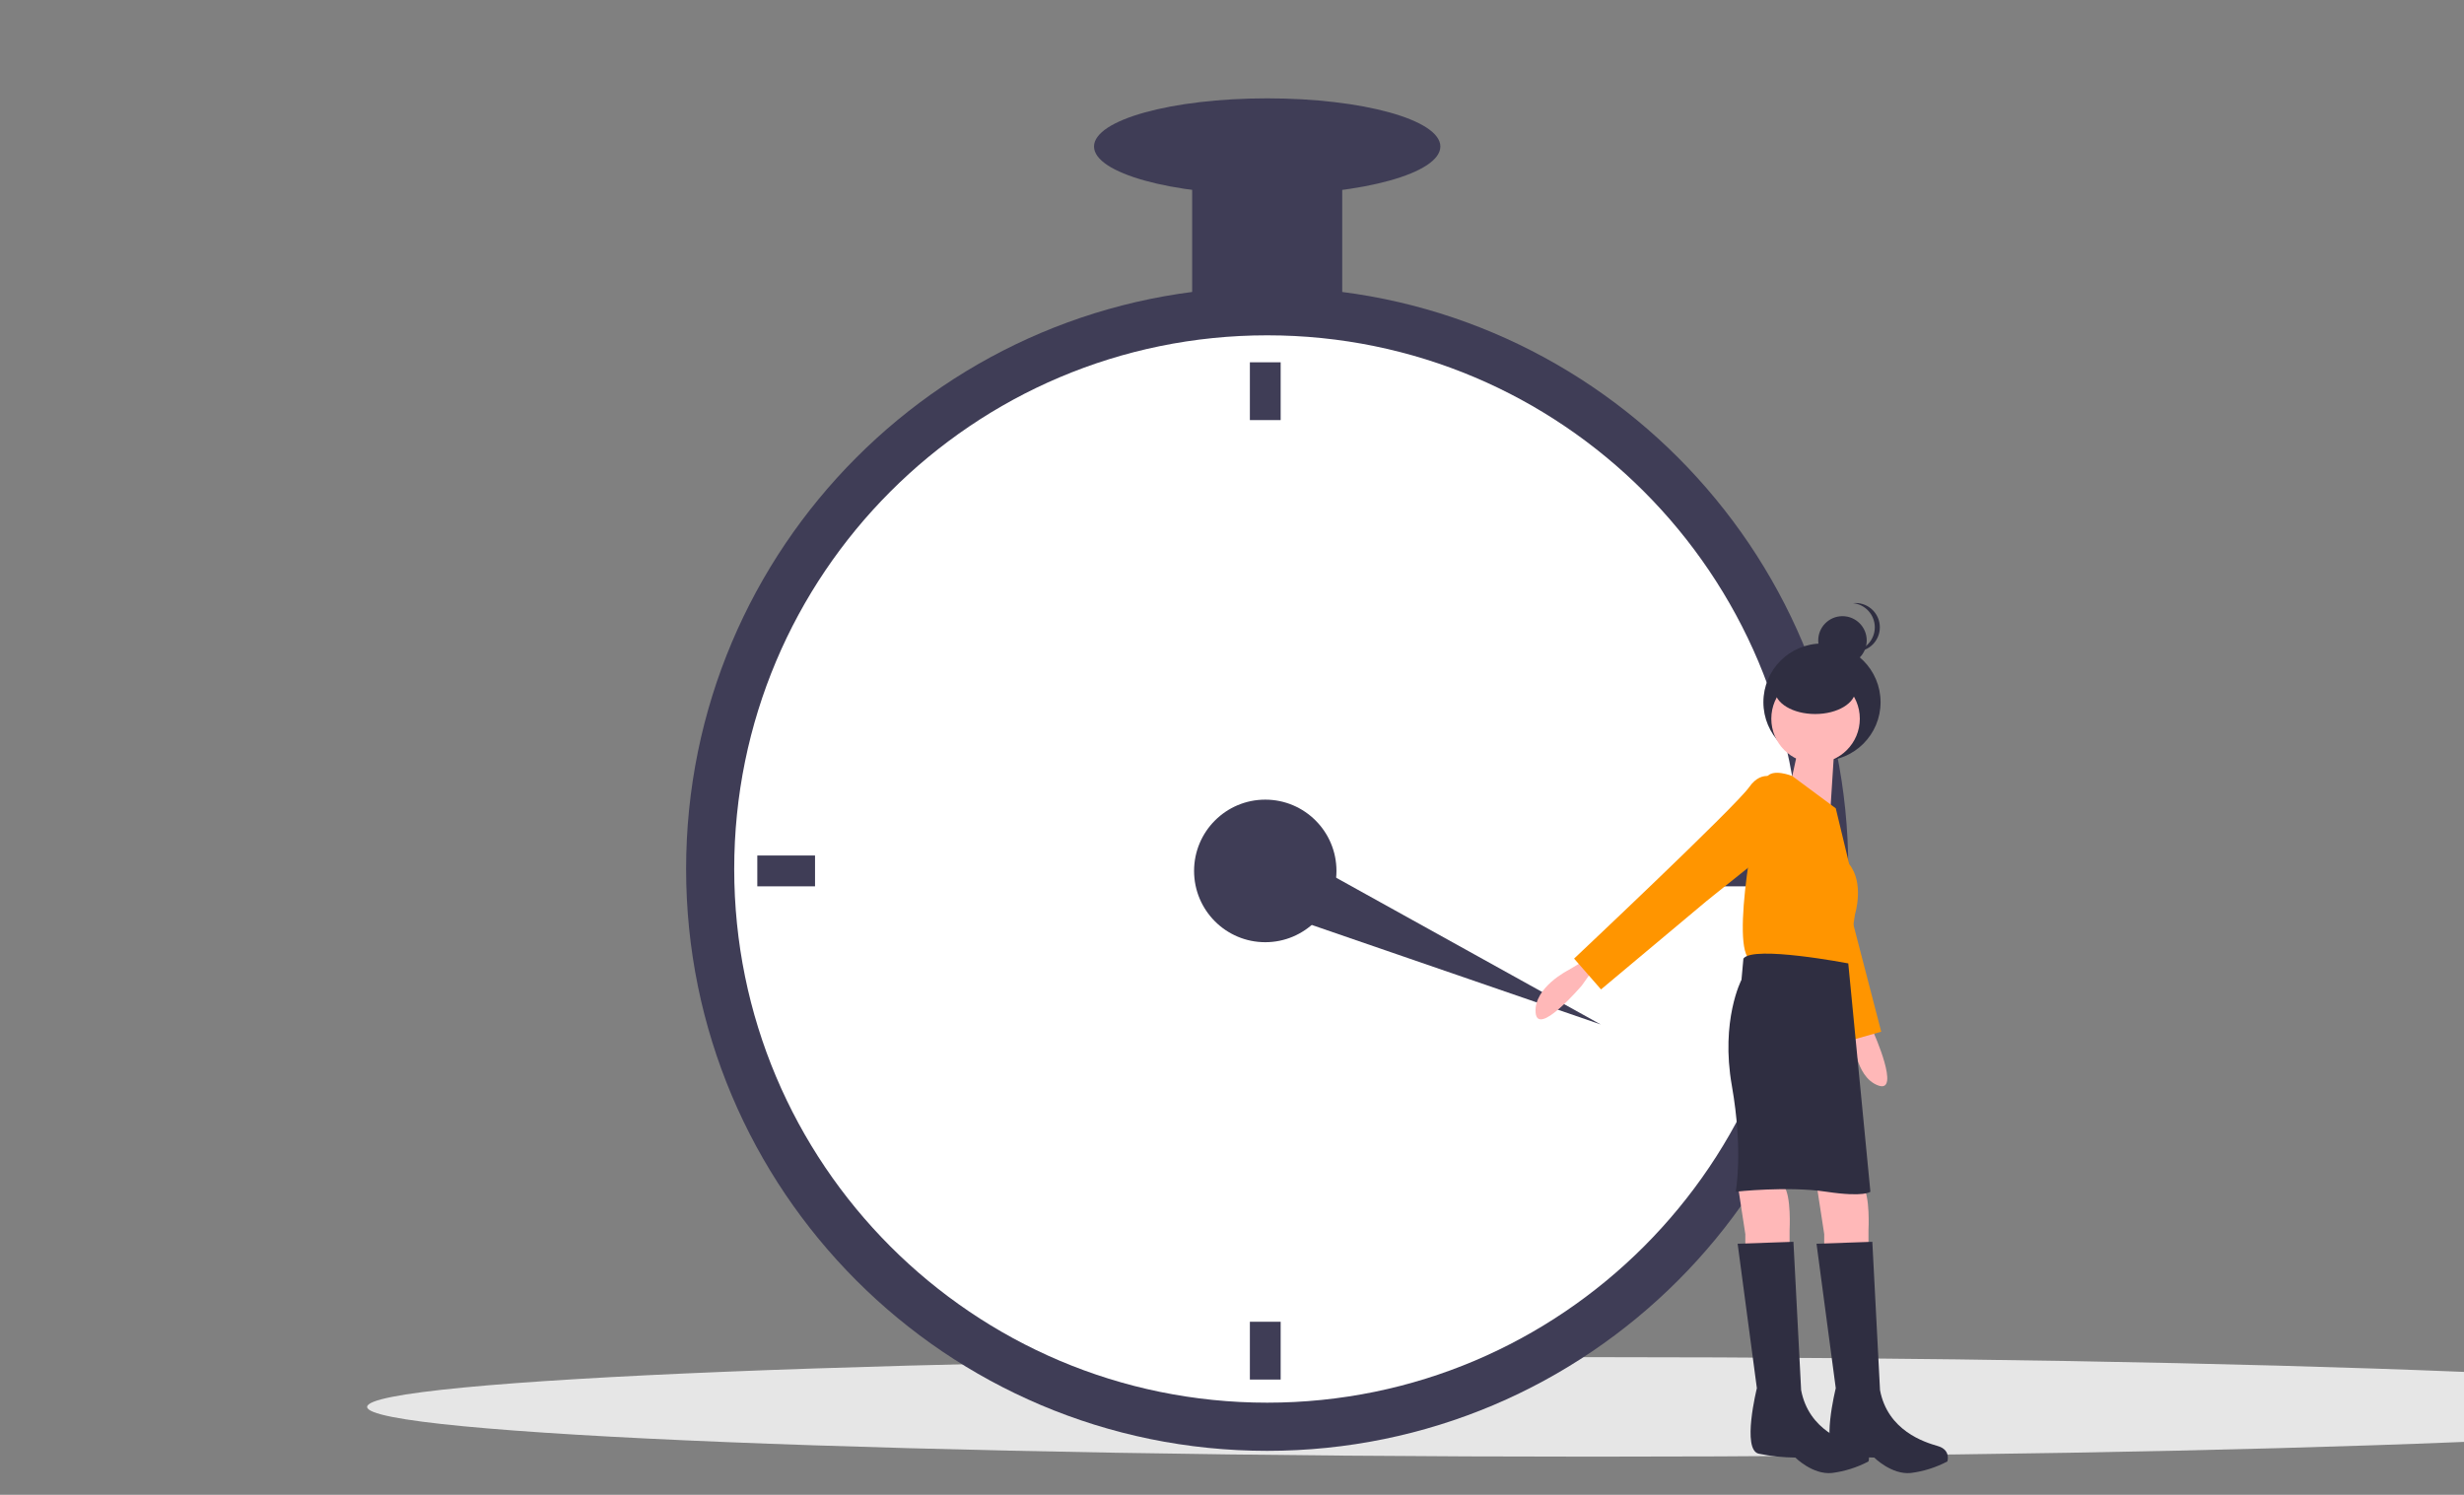 <svg width="506" height="307" viewBox="0 0 506 307" fill="none" xmlns="http://www.w3.org/2000/svg">
<rect x="0" y="0" width="506" height="307" fill="#808080" stroke="none"/>
<g clip-path="url(#clip0)">
<path d="M327.088 299.165C466.095 299.165 578.782 294.59 578.782 288.947C578.782 283.303 466.095 278.729 327.088 278.729C188.082 278.729 75.394 283.303 75.394 288.947C75.394 294.59 188.082 299.165 327.088 299.165Z" fill="#E6E6E6"/>
<path d="M260.227 297.971C326.13 297.971 379.556 244.47 379.556 178.473C379.556 112.477 326.13 58.976 260.227 58.976C194.323 58.976 140.898 112.477 140.898 178.473C140.898 244.47 194.323 297.971 260.227 297.971Z" fill="#3F3D56"/>
<path d="M260.227 288.079C320.675 288.079 369.678 239.007 369.678 178.473C369.678 117.94 320.675 68.868 260.227 68.868C199.779 68.868 150.776 117.94 150.776 178.473C150.776 239.007 199.779 288.079 260.227 288.079Z" fill="white"/>
<path d="M259.832 193.509C267.906 193.509 274.452 186.955 274.452 178.869C274.452 170.783 267.906 164.229 259.832 164.229C251.757 164.229 245.212 170.783 245.212 178.869C245.212 186.955 251.757 193.509 259.832 193.509Z" fill="#3F3D56"/>
<path d="M262.993 74.407H256.671V86.278H262.993V74.407Z" fill="#3F3D56"/>
<path d="M262.993 271.46H256.671V283.331H262.993V271.46Z" fill="#3F3D56"/>
<path d="M167.372 182.034V175.703H155.518V182.034H167.372Z" fill="#3F3D56"/>
<path d="M364.146 182.034V175.703H352.292V182.034H364.146Z" fill="#3F3D56"/>
<path d="M255.617 185.225L261.02 172.853L328.719 210.4L255.617 185.225Z" fill="#3F3D56"/>
<path d="M275.637 30.09H244.817V65.702H275.637V30.09Z" fill="#3F3D56"/>
<path d="M260.227 39.983C279.867 39.983 295.789 35.554 295.789 30.09C295.789 24.627 279.867 20.198 260.227 20.198C240.587 20.198 224.665 24.627 224.665 30.09C224.665 35.554 240.587 39.983 260.227 39.983Z" fill="#3F3D56"/>
<path d="M326.806 199.643L324.83 202.412C324.83 202.412 315.743 213.096 315.347 207.952C314.952 202.808 322.065 199.247 322.065 199.247L326.016 196.873L326.806 199.643Z" fill="#FFB8B8"/>
<path d="M383.051 208.988L384.705 211.961C384.705 211.961 390.458 224.759 385.647 222.915C380.835 221.071 380.665 213.11 380.665 213.11L380.213 208.517L383.051 208.988Z" fill="#FFB8B8"/>
<path d="M374.156 156.262C380.801 156.262 386.188 150.868 386.188 144.214C386.188 137.559 380.801 132.165 374.156 132.165C367.511 132.165 362.125 137.559 362.125 144.214C362.125 150.868 367.511 156.262 374.156 156.262Z" fill="#2F2E41"/>
<path d="M373.036 243.168L374.617 253.456V256.622H383.705V252.665C383.705 252.665 384.1 245.542 382.52 243.564C380.939 241.586 373.036 243.168 373.036 243.168Z" fill="#FFB8B8"/>
<path d="M356.836 243.168L358.416 253.456V256.622H367.504V252.665C367.504 252.665 367.9 245.542 366.319 243.564C364.739 241.586 356.836 243.168 356.836 243.168Z" fill="#FFB8B8"/>
<path d="M362.952 160.53C362.952 160.53 359.456 162.375 361.844 166.572C364.231 170.768 378.239 214.186 378.239 214.186L386.32 211.889L379.193 184.43L375.113 167.172L362.952 160.53Z" fill="#FF9500"/>
<path d="M372.839 156.71C377.858 156.71 381.927 152.636 381.927 147.61C381.927 142.583 377.858 138.509 372.839 138.509C367.82 138.509 363.751 142.583 363.751 147.61C363.751 152.636 367.82 156.71 372.839 156.71Z" fill="#FFB8B8"/>
<path d="M376.988 148.995L375.802 167.592L367.505 161.657C367.505 161.657 370.271 150.577 369.48 149.786L376.988 148.995Z" fill="#FFB8B8"/>
<path d="M376.987 166.009L368.048 159.38C368.048 159.38 363.948 157.7 362.763 159.678C361.577 161.657 355.65 190.937 358.811 196.477C358.811 196.477 375.802 200.038 379.358 198.06L380.939 187.772C380.939 187.772 382.914 181.441 379.753 177.484L376.987 166.009Z" fill="#FF9500"/>
<path d="M365.134 160.074C365.134 160.074 361.973 157.7 359.207 161.657C356.441 165.613 323.25 196.873 323.25 196.873L328.782 203.204L350.514 185.002L364.343 173.923L365.134 160.074Z" fill="#FF9500"/>
<path d="M379.556 197.862C379.556 197.862 359.997 194.103 358.021 196.873L357.626 201.225C357.626 201.225 353.28 209.535 355.65 222.988C358.021 236.442 356.441 244.751 356.441 244.751C356.441 244.751 367.109 243.564 375.012 244.751C382.914 245.938 384.1 244.751 384.1 244.751L379.556 197.862Z" fill="#2F2E41"/>
<path d="M384.495 255.039L373.036 255.435L376.988 285.111C376.988 285.111 373.827 297.773 377.383 298.565C379.855 299.064 382.368 299.329 384.89 299.356C384.89 299.356 388.446 302.917 392.398 302.521C395.022 302.186 397.565 301.382 399.905 300.147C399.905 300.147 400.695 297.773 397.93 296.982C395.164 296.19 387.656 293.816 386.076 285.507L384.495 255.039Z" fill="#2F2E41"/>
<path d="M368.295 255.039L356.836 255.435L360.787 285.111C360.787 285.111 357.626 297.773 361.182 298.565C363.654 299.064 366.168 299.329 368.69 299.356C368.69 299.356 372.246 302.917 376.197 302.521C378.821 302.186 381.364 301.382 383.705 300.147C383.705 300.147 384.495 297.773 381.729 296.982C378.963 296.19 371.456 293.816 369.875 285.507L368.295 255.039Z" fill="#2F2E41"/>
<path d="M378.365 136.518C381.114 136.518 383.343 134.286 383.343 131.533C383.343 128.779 381.114 126.547 378.365 126.547C375.615 126.547 373.386 128.779 373.386 131.533C373.386 134.286 375.615 136.518 378.365 136.518Z" fill="#2F2E41"/>
<path d="M385.003 128.832C385.003 127.6 384.547 126.411 383.723 125.496C382.9 124.58 381.767 124.002 380.543 123.874C380.715 123.856 380.888 123.847 381.062 123.847C382.382 123.847 383.648 124.372 384.582 125.307C385.516 126.242 386.04 127.51 386.04 128.832C386.04 130.154 385.516 131.423 384.582 132.358C383.648 133.292 382.382 133.818 381.062 133.818C380.888 133.818 380.715 133.809 380.543 133.791C381.767 133.662 382.9 133.085 383.723 132.169C384.547 131.253 385.003 130.065 385.003 128.832Z" fill="#2F2E41"/>
<path d="M372.757 146.645C377.339 146.645 381.054 144.413 381.054 141.659C381.054 138.906 377.339 136.673 372.757 136.673C368.174 136.673 364.459 138.906 364.459 141.659C364.459 144.413 368.174 146.645 372.757 146.645Z" fill="#2F2E41"/>
</g>
<defs>
<clipPath id="clip0">
<rect width="506" height="307" fill="white"/>
</clipPath>
</defs>
</svg>
